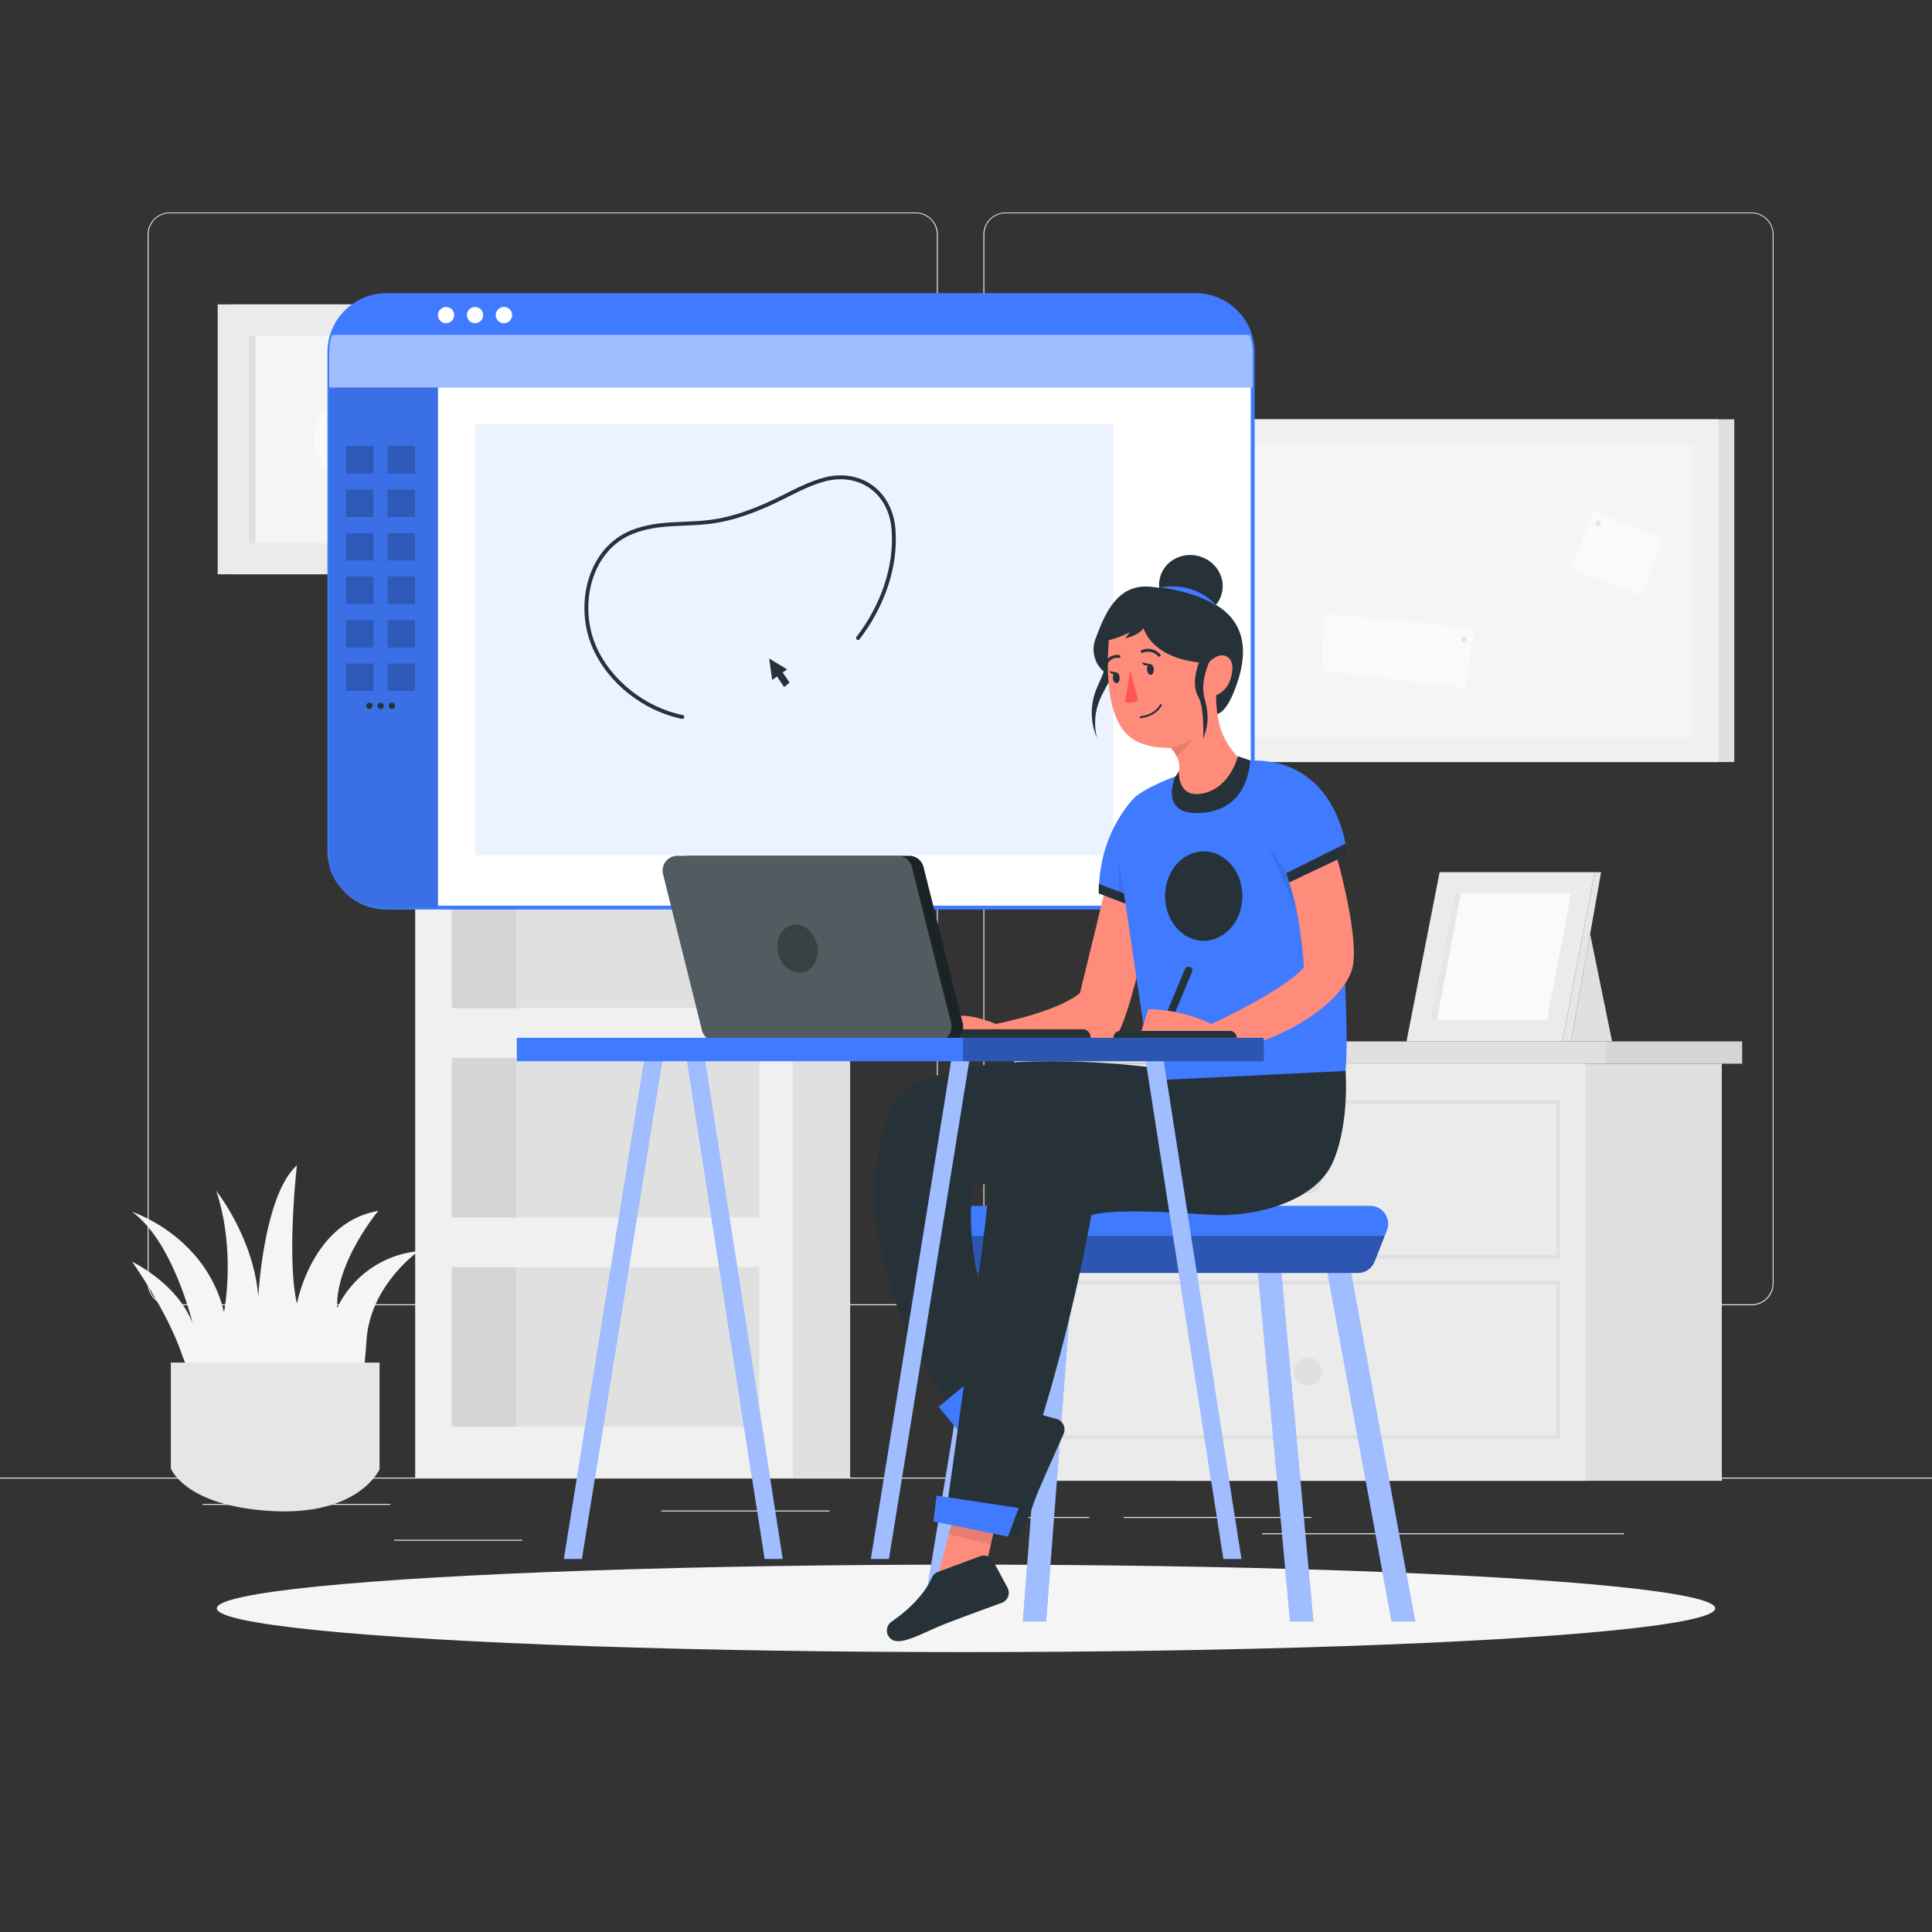 <svg xmlns="http://www.w3.org/2000/svg" viewBox="0 0 500 500"><rect x="0" y="0" width="500" height="500" fill="#333333" stroke="none"/><g id="freepik--Shadow--inject-15"><ellipse id="freepik--shape--inject-15" cx="250" cy="416.24" rx="193.89" ry="11.32" style="fill:#f5f5f5"></ellipse></g><g id="freepik--background-complete--inject-15"><rect y="382.4" width="500" height="0.25" style="fill:#ebebeb"></rect><rect x="102.02" y="398.49" width="33.12" height="0.25" style="fill:#ebebeb"></rect><rect x="171.14" y="390.92" width="43.55" height="0.25" style="fill:#ebebeb"></rect><rect x="52.46" y="389.21" width="48.56" height="0.25" style="fill:#ebebeb"></rect><rect x="247.61" y="392.59" width="34.29" height="0.25" style="fill:#ebebeb"></rect><rect x="290.8" y="392.59" width="48.57" height="0.25" style="fill:#ebebeb"></rect><rect x="326.62" y="396.81" width="93.68" height="0.25" style="fill:#ebebeb"></rect><path d="M237,337.8H43.91a5.71,5.71,0,0,1-5.7-5.71V60.66A5.71,5.71,0,0,1,43.91,55H237a5.71,5.71,0,0,1,5.71,5.71h0V332.09A5.71,5.71,0,0,1,237,337.8ZM43.91,55.2a5.46,5.46,0,0,0-5.45,5.46V332.09a5.46,5.46,0,0,0,5.45,5.46H237a5.48,5.48,0,0,0,5.46-5.46V60.66A5.48,5.48,0,0,0,237,55.2Z" style="fill:#ebebeb"></path><path d="M453.31,337.8H260.21a5.73,5.73,0,0,1-5.71-5.71V60.66A5.72,5.72,0,0,1,260.21,55h193.1A5.71,5.71,0,0,1,459,60.66V332.09A5.7,5.7,0,0,1,453.31,337.8ZM260.21,55.2a5.48,5.48,0,0,0-5.46,5.46V332.09a5.48,5.48,0,0,0,5.46,5.46h193.1a5.48,5.48,0,0,0,5.46-5.46V60.66a5.48,5.48,0,0,0-5.46-5.46Z" style="fill:#ebebeb"></path><rect x="122.25" y="154.24" width="97.77" height="228.16" style="fill:#e0e0e0"></rect><rect x="107.45" y="154.24" width="97.77" height="228.16" style="fill:#f0f0f0"></rect><rect x="116.93" y="327.95" width="79.55" height="41.3" style="fill:#e0e0e0"></rect><rect x="116.93" y="273.78" width="79.55" height="41.31" style="fill:#e0e0e0"></rect><rect x="116.93" y="219.62" width="79.55" height="41.31" style="fill:#e0e0e0"></rect><rect x="116.93" y="165.46" width="79.55" height="41.31" style="fill:#e0e0e0"></rect><rect x="116.93" y="165.46" width="16.62" height="41.31" style="opacity:0.05"></rect><rect x="116.93" y="219.62" width="16.62" height="41.31" style="opacity:0.05"></rect><rect x="116.93" y="273.78" width="16.62" height="41.31" style="opacity:0.05"></rect><rect x="116.93" y="327.95" width="16.62" height="41.3" style="opacity:0.05"></rect><rect x="60" y="78.77" width="69.85" height="69.85" style="fill:#e0e0e0"></rect><rect x="56.34" y="78.77" width="69.85" height="69.85" style="fill:#ebebeb"></rect><rect x="64.38" y="86.81" width="53.78" height="53.78" style="fill:#f5f5f5"></rect><rect x="64.38" y="86.81" width="1.78" height="53.78" style="fill:#e0e0e0"></rect><circle cx="91.96" cy="113.69" r="10.66" transform="translate(-53.25 96.44) rotate(-44.26)" style="fill:#fafafa"></circle><path d="M56.16,365.49s-5.51-4.75-9.32-15.62S34.2,326.54,34.2,326.54,45.75,332,49.82,342.39c0,0-5-21.06-15.62-28.76,0,0,19,6.12,23.77,25.93,0,0,3.17-15.73-2-31.36,0,0,9.73,12.23,10.87,27.4,0,0,1.35-26.27,10-34,0,0-2.72,23.78,0,35.78,0,0,3.85-21.06,21.06-24,0,0-11.1,13.36-10.64,25.13a26,26,0,0,1,21.06-14.71S96,332.43,94.89,346.47s-1.14,18.34-8.61,20.38S56.16,365.49,56.16,365.49Z" style="fill:#f5f5f5"></path><path d="M44.21,352.64V380s3.52,9.8,26.13,11.06,27.89-10.81,27.89-10.81V352.64Z" style="fill:#e6e6e6"></path><rect x="303.95" y="275.28" width="141.65" height="107.95" style="fill:#e0e0e0"></rect><rect x="268.68" y="275.28" width="141.65" height="107.95" style="fill:#ebebeb"></rect><rect x="273.74" y="285.27" width="129.54" height="39.99" style="fill:none;stroke:#e0e0e0;stroke-miterlimit:10"></rect><rect x="273.74" y="331.92" width="129.54" height="39.99" style="fill:none;stroke:#e0e0e0;stroke-miterlimit:10"></rect><circle cx="338.51" cy="305.26" r="3.63" style="fill:#e0e0e0"></circle><circle cx="338.51" cy="354.96" r="3.63" style="fill:#e0e0e0"></circle><rect x="262.44" y="269.52" width="188.43" height="5.76" style="fill:#e0e0e0"></rect><rect x="415.68" y="269.52" width="35.19" height="5.76" style="opacity:0.05"></rect><rect x="291.95" y="108.52" width="156.88" height="88.7" style="fill:#e0e0e0"></rect><rect x="287.85" y="108.52" width="156.88" height="88.7" style="fill:#f0f0f0"></rect><rect x="293.97" y="115.22" width="144.16" height="75.73" style="fill:#f5f5f5"></rect><rect x="293.97" y="115.22" width="1.57" height="75.73" style="fill:#e0e0e0"></rect><rect x="408.83" y="135.28" width="19.47" height="15.91" transform="translate(77.06 -137.99) rotate(20.58)" style="fill:#fafafa"></rect><circle cx="413.62" cy="135.41" r="0.69" style="fill:#e6e6e6"></circle><polygon points="342.8 158.73 381.58 162.63 379.21 178.05 341.87 173.58 342.8 158.73" style="fill:#fafafa"></polygon><path d="M379.55,165.46a.69.69,0,1,1-.69-.69A.69.69,0,0,1,379.55,165.46Z" style="fill:#e6e6e6"></path><polygon points="364 269.52 372.57 225.72 412.7 225.72 404.36 269.52 364 269.52" style="fill:#ebebeb"></polygon><polygon points="370.11 264.03 376.53 231.21 406.6 231.21 400.35 264.03 370.11 264.03" style="fill:#fafafa"></polygon><polygon points="378.08 231.21 371.86 264.03 370.11 264.03 376.53 231.21 378.08 231.21" style="fill:#e6e6e6"></polygon><polygon points="412.7 225.72 414.36 225.72 406.6 269.52 404.36 269.52 412.7 225.72" style="fill:#e6e6e6"></polygon><polygon points="411.52 241.7 417.21 269.52 406.6 269.52 411.52 241.7" style="fill:#e0e0e0"></polygon></g><g id="freepik--Screen--inject-15"><path d="M324.2,100.28V220.07a14.81,14.81,0,0,1-14.81,14.82H297.5V100.28Z" style="fill:#407BFF"></path><path d="M324.2,100.28V220.07a14.81,14.81,0,0,1-14.81,14.82H297.5V100.28Z" style="fill:#fff;opacity:0.8"></path><path d="M324.2,91.18V220.07a14.81,14.81,0,0,1-14.81,14.82H100.06a14.82,14.82,0,0,1-14.82-14.82V91.18a14.81,14.81,0,0,1,14.82-14.82H309.39A14.81,14.81,0,0,1,324.2,91.18Z" style="fill:#fff;stroke:#407BFF;stroke-miterlimit:10"></path><path d="M323.52,86.73H85.92a14.82,14.82,0,0,1,14.14-10.37H309.39A14.82,14.82,0,0,1,323.52,86.73Z" style="fill:#407BFF"></path><circle cx="115.44" cy="81.55" r="2.1" style="fill:#fff"></circle><circle cx="122.94" cy="81.55" r="2.1" style="fill:#fff"></circle><path d="M132.53,81.55a2.11,2.11,0,1,1-2.1-2.11A2.1,2.1,0,0,1,132.53,81.55Z" style="fill:#fff"></path><path d="M324.2,91.18v9.1h-239v-9.1a14.89,14.89,0,0,1,.68-4.45h237.6A14.89,14.89,0,0,1,324.2,91.18Z" style="fill:#407BFF"></path><path d="M324.2,91.18v9.1h-239v-9.1a14.89,14.89,0,0,1,.68-4.45h237.6A14.89,14.89,0,0,1,324.2,91.18Z" style="fill:#fff;opacity:0.5"></path><path d="M113.35,100.28V234.89H99.73a15.13,15.13,0,0,1-14.49-10.38V100.28Z" style="fill:#407BFF"></path><path d="M113.35,100.28V234.89H99.73a15.13,15.13,0,0,1-14.49-10.38V100.28Z" style="opacity:0.1"></path><rect x="122.94" y="109.82" width="165.19" height="111.49" style="fill:#407BFF;opacity:0.1"></rect><rect x="89.55" y="115.44" width="7.1" height="7.1" style="opacity:0.2"></rect><rect x="100.3" y="115.44" width="7.1" height="7.1" style="opacity:0.2"></rect><path d="M222.06,165.12c6.05-7.84,10-18.13,9.18-28.18-.77-9.43-8.38-15.18-17.62-12.92-3.9,1-7.47,2.9-11.07,4.69-6,3-12.32,5.56-19,6.37s-13.29,0-19.8,2.55c-11.33,4.42-14.48,18.9-10.11,29.4,3.88,9.32,13.12,16.52,22.95,18.52" style="fill:none;stroke:#263238;stroke-linecap:round;stroke-linejoin:round"></path><rect x="89.55" y="126.7" width="7.1" height="7.1" style="opacity:0.2"></rect><rect x="100.3" y="126.7" width="7.1" height="7.1" style="opacity:0.2"></rect><rect x="89.55" y="137.96" width="7.1" height="7.1" style="opacity:0.2"></rect><rect x="100.3" y="137.96" width="7.1" height="7.1" style="opacity:0.2"></rect><rect x="89.55" y="149.22" width="7.1" height="7.1" style="opacity:0.2"></rect><rect x="100.3" y="149.22" width="7.1" height="7.1" style="opacity:0.2"></rect><rect x="89.55" y="160.47" width="7.1" height="7.1" style="opacity:0.2"></rect><rect x="100.3" y="160.47" width="7.1" height="7.1" style="opacity:0.2"></rect><rect x="89.55" y="171.73" width="7.1" height="7.1" style="opacity:0.2"></rect><rect x="100.3" y="171.73" width="7.1" height="7.1" style="opacity:0.2"></rect><path d="M96.42,182.67a.81.81,0,1,1-.8-.81A.8.8,0,0,1,96.42,182.67Z" style="fill:#263238"></path><path d="M99.33,182.67a.81.81,0,1,1-.81-.81A.8.8,0,0,1,99.33,182.67Z" style="fill:#263238"></path><path d="M102.23,182.67a.81.81,0,1,1-.8-.81A.8.8,0,0,1,102.23,182.67Z" style="fill:#263238"></path><polygon points="201.1 175.08 199.83 175.97 199.07 170.42 203.7 173.24 202.55 174.02 204.34 176.66 202.93 177.82 201.1 175.08" style="fill:#263238"></polygon></g><g id="freepik--Character--inject-15"><path d="M298.1,236.09S293,260.71,289.55,267s-23.23,6-23.23,6l-22.9-1.14s-4.36-14.27,14.31-6.87c0,0,15.75-3,21.76-8l6.3-25.83Z" style="fill:#ff8b7b"></path><polygon points="366.25 419.63 360.14 419.63 343.56 329.44 342.99 326.33 348.89 325.24 349.66 329.44 366.25 419.63" style="fill:#407BFF"></polygon><polygon points="366.25 419.63 360.14 419.63 343.56 329.44 342.99 326.33 348.89 325.24 349.66 329.44 366.25 419.63" style="fill:#fff;opacity:0.5"></polygon><polygon points="339.9 419.63 333.87 419.63 325.59 329.44 324.71 319.84 324.51 317.71 330.48 317.16 330.73 319.84 331.61 329.44 339.9 419.63" style="fill:#407BFF"></polygon><polygon points="339.9 419.63 333.87 419.63 325.59 329.44 324.71 319.84 324.51 317.71 330.48 317.16 330.73 319.84 331.61 329.44 339.9 419.63" style="fill:#fff;opacity:0.5"></polygon><polygon points="278.24 320.98 277.6 329.44 270.74 419.63 264.72 419.63 271.57 329.44 272.25 320.53 278.24 320.98" style="fill:#407BFF"></polygon><polygon points="278.24 320.98 277.6 329.44 270.74 419.63 264.72 419.63 271.57 329.44 272.25 320.53 278.24 320.98" style="fill:#fff;opacity:0.5"></polygon><polygon points="260.85 321.25 259.5 329.44 244.63 419.63 238.55 419.63 253.43 329.44 254.94 320.27 260.85 321.25" style="fill:#407BFF"></polygon><polygon points="260.85 321.25 259.5 329.44 244.63 419.63 238.55 419.63 253.43 329.44 254.94 320.27 260.85 321.25" style="fill:#fff;opacity:0.5"></polygon><path d="M358.92,318.43l-.55,1.41-2.63,6.65a4.62,4.62,0,0,1-4.33,2.95H252.35a4.67,4.67,0,0,1-4.4-3.08l-2.33-6.52-.55-1.55a4.65,4.65,0,0,1,4.39-6.22H354.59A4.65,4.65,0,0,1,358.92,318.43Z" style="fill:#407BFF"></path><path d="M358.37,319.84l-2.63,6.65a4.62,4.62,0,0,1-4.33,2.95H252.35a4.67,4.67,0,0,1-4.4-3.08l-2.33-6.52Z" style="opacity:0.3"></path><path d="M258.05,377.34l4.68-10.63a2.79,2.79,0,0,1,3.33-1.56l7.4,2.1a2.81,2.81,0,0,1,1.79,3.85c-2,4.52-5.8,12.94-7,15.95-1.63,4.19-3,9.24-5.18,10.65a2.91,2.91,0,0,1-.42.23,2.77,2.77,0,0,1-3.78-3.05c.58-3.52,1.21-10.1-.91-15.41A2.72,2.72,0,0,1,258.05,377.34Z" style="fill:#263238"></path><path d="M298.46,276.3s-50.55-6.9-65.82,7.46c0,0-9.46,12.91-4.91,38.18A105.28,105.28,0,0,0,246.64,365l13.27-11.28s-11.81-29.09-7.81-47.09l18.36-1.09,26.33-18,2.76-7.46Z" style="fill:#263238"></path><polygon points="247.86 370.08 242.91 364.07 261.05 349.15 264.48 352.72 247.86 370.08" style="fill:#407BFF"></polygon><path d="M348.15,275.75s1.4,14.4-3.17,24.94-20.72,14.4-31.61,13.7-24.94-1.6-30.91.08c0,0-7.73,43.83-21.08,75.79l-16.16-1.4S254,327,255.41,312.63s.7-16.51,9.48-23.53S318.64,272.59,348.15,275.75Z" style="fill:#263238"></path><polygon points="257.27 396.05 255.74 402.74 242.91 407.23 246.64 392.98 257.27 396.05" style="fill:#ff8b7b"></polygon><path d="M242.74,406.81l10.9-4.05a2.8,2.8,0,0,1,3.44,1.31l3.64,6.77a2.8,2.8,0,0,1-1.52,4c-4.65,1.69-13.32,4.85-16.29,6.11-4.14,1.76-8.72,4.29-11.25,3.7a3.47,3.47,0,0,1-.46-.13,2.78,2.78,0,0,1-.44-4.85c2.93-2,8.09-6.16,10.42-11.38A2.73,2.73,0,0,1,242.74,406.81Z" style="fill:#263238"></path><path d="M298.1,279.61s-6.58-43.52-8-54.11,0-16,4-19.47,22.34-10.88,34.65-8.88,18.32,12.31,20,24l-2.86,1.43s3.66,40.56,2.33,54.59Z" style="fill:#407BFF"></path><path d="M294.09,206s-9.73,8.59-9.73,25.19L299.53,237Z" style="fill:#407BFF"></path><path d="M346.12,222.42s5.51,19.48,4,27.53S334.9,268.8,315.84,272.4c0,0-8.47,1.48-13.35-2.54l-7.41-2.12,2.12-6.57A39.64,39.64,0,0,1,313.51,265s18.21-8.26,23.93-14.61c0,0-.64-12.92-3.81-22Z" style="fill:#ff8b7b"></path><polygon points="263.63 390.26 242.36 387.06 241.59 393.75 260.89 397.69 263.63 390.26" style="fill:#407BFF"></polygon><path d="M283.43,179.18a16.32,16.32,0,0,0,.46,11.77,15.69,15.69,0,0,1,.4-9c1-2.74,2.65-5.15,3.93-7.75s2.15-5.63,1.3-8.4c-.18-.55-.58-1.19-1.15-1.1s-.69.57-.85,1a17,17,0,0,0-1.26,3.57c-.14.95,0,1.89-.14,2.86C285.65,174.57,284.26,176.79,283.43,179.18Z" style="fill:#263238"></path><path d="M289.32,170.75a4.39,4.39,0,0,0-2.82,3.69,7.61,7.61,0,0,1-2.93-9.26c2.31-6,5.44-14.51,14.76-13.27s28.86,4,21.86,24.82-13.94-4.61-13.94-4.61Z" style="fill:#263238"></path><path d="M309.71,209.66c-8.49-.53-4.89-7.85-4.5-10.56a5.86,5.86,0,0,0-.74-3.4,11.15,11.15,0,0,0-1.44-2.14c-3.72,0-7.84-.5-10.79-3-3.3-2.75-4.61-7.88-5.15-11.95a61.3,61.3,0,0,1-.22-11.34c0-.56.08-1.11.1-1.66.13-2.17.27-4.33.35-6.45,0,0,8.23-1.81,15.58-.13,5.44,1.24,9.26,5.76,10.91,12.87a37.52,37.52,0,0,1,.91,8.25c.15,11.82,4.78,13.89,6.59,17.36S318.22,210.16,309.71,209.66Z" style="fill:#ff8b7b"></path><path d="M294.54,181.17l-2-7.61-1.37,8S292.28,182.47,294.54,181.17Z" style="fill:#ff5652"></path><path d="M300.42,182.47s-1.25,2.68-5.23,3.15" style="fill:none;stroke:#263238;stroke-linecap:round;stroke-linejoin:round;stroke-width:0.5px"></path><path d="M300,169.58a3.94,3.94,0,0,0-4.4-1" style="fill:none;stroke:#263238;stroke-linecap:round;stroke-linejoin:round;stroke-width:0.75px"></path><path d="M296.84,173.31c.07.77.52,1.36,1,1.32s.82-.7.76-1.47-.52-1.36-1-1.32S296.78,172.54,296.84,173.31Z" style="fill:#263238"></path><path d="M288,175.49c.07.77.52,1.36,1,1.32s.82-.7.76-1.47-.52-1.37-1-1.32S288,174.72,288,175.49Z" style="fill:#263238"></path><path d="M286.72,165.73a22.9,22.9,0,0,0,8.83-4.15c2.94,9.72,15.46,10.07,18.59,10.07-1.64-7.11-5.58-12.05-11-13.29-7.34-1.68-16,.26-16,.26C287.06,160.75,286.84,163.57,286.72,165.73Z" style="fill:#263238"></path><path d="M297.6,171.84l-2.05-.39S296.08,172.94,297.6,171.84Z" style="fill:#263238"></path><path d="M289.17,174.06l-2.05-.38S287.65,175.16,289.17,174.06Z" style="fill:#263238"></path><ellipse cx="308.19" cy="151.52" rx="7.87" ry="8.26" transform="translate(88.6 415.56) rotate(-76.43)" style="fill:#263238"></ellipse><path d="M292.87,163l-1.66,2.18s4.39-.76,5.36-3.76-2.69-.65-2.69-.65Z" style="fill:#263238"></path><path d="M308.64,191.18a15.54,15.54,0,0,1-4.17,4.52,11.15,11.15,0,0,0-1.44-2.14A20.44,20.44,0,0,0,308.64,191.18Z" style="opacity:0.1"></path><path d="M286.12,172.07a3.17,3.17,0,0,1,3.46-2.17" style="fill:none;stroke:#263238;stroke-linecap:round;stroke-linejoin:round;stroke-width:0.75px"></path><path d="M311.58,172.87a7.85,7.85,0,0,1,.93-1.14c1.17-1.19,3.08-2.75,4.85-1.88,2.14,1,1.69,4.05,1.09,5.89a6.62,6.62,0,0,1-3.08,3.89c-2.11,1.09-5.25.51-5.23-2.33A8.06,8.06,0,0,1,311.58,172.87Z" style="fill:#ff8b7b"></path><path d="M313.81,169.6s-3.5,5.9-2.07,11.12.64,7.68-.35,10.45c0,0,.39-7.93-1.25-10.79-2.5-4.37,1-10.8,1-10.8Z" style="fill:#263238"></path><path d="M300.29,152s9.06,1.08,14.51,4.8C314.8,156.75,310.07,150.46,300.29,152Z" style="fill:#407BFF"></path><path d="M188.44,269.52h57a3.81,3.81,0,0,0,3.7-4.73L239,224.38a3.81,3.81,0,0,0-3.7-2.89h-57a3.81,3.81,0,0,0-3.7,4.73l10.08,40.41A3.81,3.81,0,0,0,188.44,269.52Z" style="fill:#263238"></path><path d="M243.47,266.33h38.74a0,0,0,0,1,0,0v3a0,0,0,0,1,0,0H245.45a2,2,0,0,1-2-2v-1.06A0,0,0,0,1,243.47,266.33Z" transform="translate(525.68 535.71) rotate(180)" style="fill:#263238"></path><path d="M188.44,269.52h57a3.81,3.81,0,0,0,3.7-4.73L239,224.38a3.81,3.81,0,0,0-3.7-2.89h-57a3.81,3.81,0,0,0-3.7,4.73l10.08,40.41A3.81,3.81,0,0,0,188.44,269.52Z" style="opacity:0.3"></path><path d="M185.45,269.52h57a3.81,3.81,0,0,0,3.7-4.73L236,224.38a3.81,3.81,0,0,0-3.7-2.89h-57a3.81,3.81,0,0,0-3.7,4.73l10.08,40.41A3.82,3.82,0,0,0,185.45,269.52Z" style="fill:#263238"></path><path d="M185.45,269.52h57a3.81,3.81,0,0,0,3.7-4.73L236,224.38a3.81,3.81,0,0,0-3.7-2.89h-57a3.81,3.81,0,0,0-3.7,4.73l10.08,40.41A3.82,3.82,0,0,0,185.45,269.52Z" style="fill:#fff;opacity:0.2"></path><path d="M211.41,244.32c.79,3.37-.8,6.64-3.56,7.29s-5.66-1.55-6.46-4.92.8-6.64,3.56-7.29S210.61,241,211.41,244.32Z" style="opacity:0.3"></path><polygon points="171.62 273.03 150.59 403.45 145.93 403.45 167.08 272.29 171.62 273.03" style="fill:#407BFF"></polygon><polygon points="171.62 273.03 150.59 403.45 145.93 403.45 167.08 272.29 171.62 273.03" style="fill:#fff;opacity:0.5"></polygon><polygon points="202.56 403.45 197.89 403.45 177.57 273.02 182.12 272.31 202.56 403.45" style="fill:#407BFF"></polygon><polygon points="202.56 403.45 197.89 403.45 177.57 273.02 182.12 272.31 202.56 403.45" style="fill:#fff;opacity:0.5"></polygon><polygon points="251.08 273.03 230.05 403.45 225.38 403.45 246.53 272.29 251.08 273.03" style="fill:#407BFF"></polygon><polygon points="251.08 273.03 230.05 403.45 225.38 403.45 246.53 272.29 251.08 273.03" style="fill:#fff;opacity:0.5"></polygon><polygon points="321.27 403.45 316.61 403.45 296.28 273.02 300.83 272.31 321.27 403.45" style="fill:#407BFF"></polygon><polygon points="321.27 403.45 316.61 403.45 296.28 273.02 300.83 272.31 321.27 403.45" style="fill:#fff;opacity:0.5"></polygon><rect x="133.75" y="268.58" width="193.25" height="6.07" style="fill:#407BFF"></rect><rect x="249.2" y="268.58" width="77.89" height="6.07" style="opacity:0.3"></rect><path d="M320.07,268.58H288.15a1.78,1.78,0,0,1,1.78-1.78h28.35a1.79,1.79,0,0,1,1.79,1.78Z" style="fill:#263238"></path><path d="M308.48,251.57l-4.3,10.32c-.79-.16-1.5-.27-2-.34l4.48-10.75a1,1,0,0,1,1.85.77Z" style="fill:#263238"></path><ellipse cx="311.52" cy="231.91" rx="10" ry="11.58" style="fill:#263238"></ellipse><polygon points="333.63 228.35 332.95 225.94 348.26 218.31 348.78 221.2 333.63 228.35" style="fill:#263238"></polygon><polygon points="332.95 225.94 328.31 218.99 335.68 236.21 332.95 225.94" style="opacity:0.1"></polygon><polygon points="291.27 233.83 290.85 231.22 284.36 228.75 284.36 231.22 291.27 233.83" style="fill:#263238"></polygon><path d="M291.27,233.83c-.13-.5-1.72-11.41-1.72-11.41v10.76Z" style="opacity:0.1"></path><path d="M304.2,200.94s-4.38,9.78,5.94,9.47,12.92-7.93,13.44-13.6l-3.22-1.11s-1.86,8-8.84,9.59-6.4-5.69-6.4-5.69Z" style="fill:#263238"></path><polygon points="245.56 397.09 256.45 399.65 257.07 396.92 246.19 394.69 245.56 397.09" style="opacity:0.1"></polygon></g></svg>